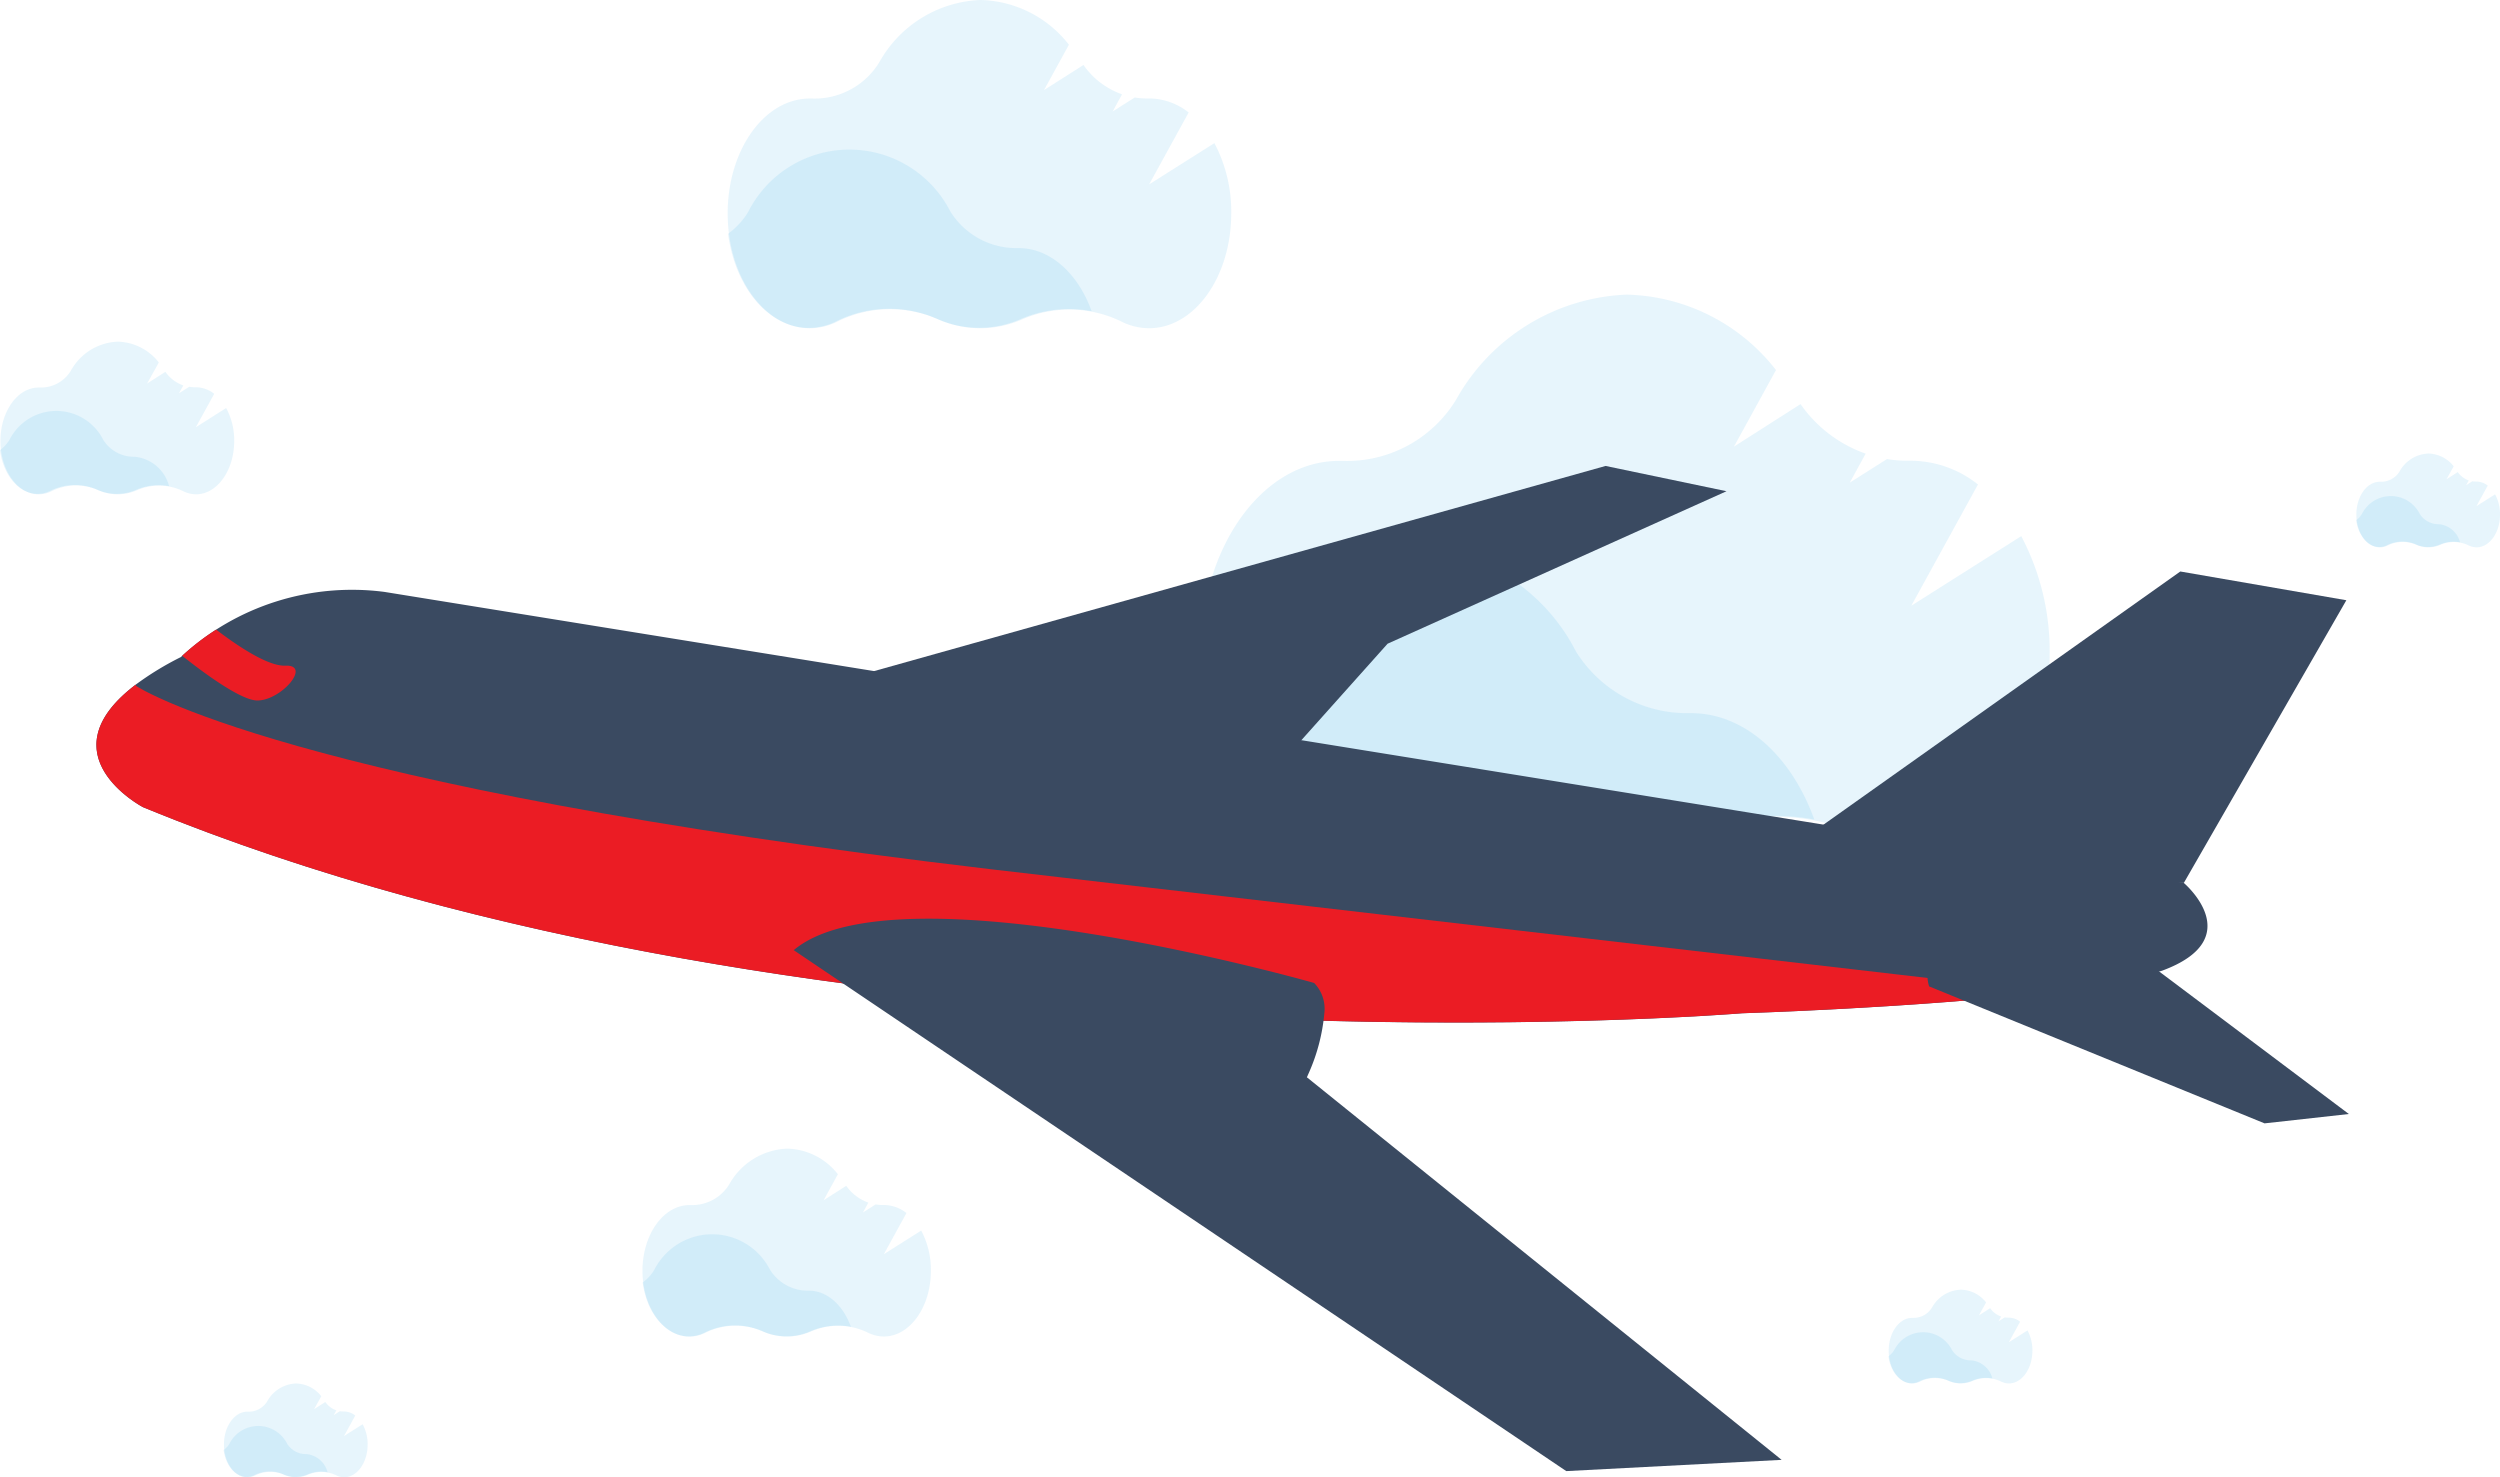 <svg xmlns="http://www.w3.org/2000/svg" width="200" height="118.184" viewBox="0 0 200 118.184"><path data-name="Path 1346" d="M161.704 42.889l-8.8 5.57 5.333-9.7a8.687 8.687 0 00-5.312-1.9h-.141a9.656 9.656 0 01-1.824-.136l-2.98 1.89 1.273-2.321a10.633 10.633 0 01-5.209-3.964l-5.327 3.4 3.362-6.124a15.584 15.584 0 00-11.938-6.034 16.362 16.362 0 00-13.669 8.433 10.231 10.231 0 01-9.059 4.869h-.3c-6.121 0-11.081 6.922-11.081 15.5s4.96 15.5 11.081 15.5a8.277 8.277 0 003.856-.969 16.007 16.007 0 0113.413-.262 13.992 13.992 0 0011.4.028 16.005 16.005 0 0113.287.255 8.328 8.328 0 003.822.945c6.121 0 11.081-6.922 11.081-15.5a19.694 19.694 0 00-2.275-9.483z" fill="#0c9add" opacity=".1"/><path data-name="Path 1347" d="M145.145 65.564a16.414 16.414 0 00-9.5 1.029 13.949 13.949 0 01-11.4 0 15.973 15.973 0 00-13.413.262 8.342 8.342 0 01-3.862.969c-5.435 0-9.959-5.48-10.9-12.7a10.33 10.33 0 002.709-2.929 15.291 15.291 0 0127.279-.108 10.472 10.472 0 009.059 4.965h.141c4.315-.017 8.064 3.449 9.887 8.512z" fill="#0c9add" opacity=".1"/><path data-name="Path 1348" d="M172.97 77.655a46.018 46.018 0 01-8.992 1.719c-10.381 1.246-24.607 1.688-24.607 1.688S66.243 87.127 11.434 64.57c0 0-7.971-4.179-.576-9.8a24.083 24.083 0 013.617-2.207l.09-.09a20.113 20.113 0 0116.186-5.121L174.7 70.63s5.258 4.444-1.73 7.025z" fill="#3a4a61"/><path data-name="Path 1349" d="M144.289 67.1l30.135-21.381 13.284 2.3-13 22.611s-30.073.24-30.419-3.53z" fill="#3a4a61"/><path data-name="Path 1350" d="M68.421 54.11l60.025-16.834 9.675 2.022-27.114 12.199-8.473 9.481z" fill="#3a4a61"/><path data-name="Path 1351" d="M163.975 79.371c-10.381 1.246-24.606 1.688-24.606 1.688S66.241 87.125 11.432 64.571c0 0-7.971-4.179-.576-9.8l.025.1s11.825 7.989 68.331 14.662z" fill="#eb1c24"/><path data-name="Path 1352" d="M154.328 78.912l26.836 10.957 6.744-.748-16.058-12.064s-19.416-4.139-17.522 1.855z" fill="#3a4a61"/><path data-name="Path 1353" d="M20.613 56.04c-1.28.021-4.214-2.127-6.038-3.577a19.182 19.182 0 012.716-2.094c1.47 1.124 4.087 2.954 5.543 2.884 2.101-.081-.293 2.753-2.221 2.787z" fill="#eb1c24"/><path data-name="Path 1354" d="M142.53 116.788l-17.23.9-48.443-32.663-8.992-6.065-4.367-2.947c8.2-6.92 41.631 2.624 41.631 2.624a2.95 2.95 0 01.817 2.43 15.007 15.007 0 01-1.265 4.821c-.081.192-.131.294-.131.294z" fill="#3a4a61"/><path data-name="Path 1355" d="M73.696 98.446l-2.989 1.892 1.81-3.294a2.954 2.954 0 00-1.8-.644h-.048a3.308 3.308 0 01-.619-.046l-1.012.642.432-.788a3.611 3.611 0 01-1.771-1.343l-1.809 1.154 1.141-2.079a5.291 5.291 0 00-4.054-2.049 5.554 5.554 0 00-4.64 2.861 3.474 3.474 0 01-3.076 1.653h-.1c-2.078 0-3.763 2.35-3.763 5.262s1.684 5.262 3.763 5.262a2.81 2.81 0 001.309-.329 5.436 5.436 0 014.554-.089 4.751 4.751 0 003.872 0 5.433 5.433 0 014.512.087 2.828 2.828 0 001.3.321c2.078 0 3.763-2.35 3.763-5.262a6.678 6.678 0 00-.775-3.211z" fill="#0c9add" opacity=".1"/><path data-name="Path 1356" d="M68.073 106.145a5.578 5.578 0 00-3.224.349 4.738 4.738 0 01-3.87 0 5.421 5.421 0 00-4.554.089 2.833 2.833 0 01-1.311.329c-1.845 0-3.381-1.861-3.7-4.313a3.513 3.513 0 00.92-.994 5.192 5.192 0 019.262-.037 3.557 3.557 0 003.066 1.686h.048c1.471-.005 2.744 1.173 3.363 2.891z" fill="#0c9add" opacity=".1"/><path data-name="Path 1357" d="M18.092 32.643l-2.424 1.536 1.469-2.672a2.376 2.376 0 00-1.463-.525h-.038a3.018 3.018 0 01-.5-.038l-.82.519.351-.625a2.93 2.93 0 01-1.435-1.092l-1.464.938.938-1.686a4.286 4.286 0 00-3.288-1.664 4.472 4.472 0 00-3.752 2.328 2.815 2.815 0 01-2.497 1.342h-.082c-1.686 0-3.052 1.914-3.052 4.272s1.366 4.269 3.052 4.269a2.285 2.285 0 001.064-.261 4.4 4.4 0 013.7-.072 3.849 3.849 0 003.127 0 4.4 4.4 0 013.657.072 2.334 2.334 0 001.05.26c1.686 0 3.052-1.91 3.052-4.269a5.439 5.439 0 00-.645-2.632z" fill="#0c9add" opacity=".1"/><path data-name="Path 1358" d="M13.528 38.895a4.487 4.487 0 00-2.619.284 3.891 3.891 0 01-1.564.332 3.831 3.831 0 01-1.58-.341 4.413 4.413 0 00-3.7.075 2.273 2.273 0 01-1.061.266c-1.5 0-2.747-1.511-3.006-3.5a2.953 2.953 0 00.75-.806 4.2 4.2 0 017.507-.029 2.881 2.881 0 002.494 1.366h.04a3.154 3.154 0 012.739 2.353z" fill="#0c9add" opacity=".1"/><path data-name="Path 1359" d="M162.198 106.435l-1.49.944.9-1.642a1.465 1.465 0 00-.9-.323h-.023a1.814 1.814 0 01-.307-.024l-.5.319.216-.384a1.8 1.8 0 01-.882-.67l-.9.576.576-1.036a2.634 2.634 0 00-2.022-1.022 2.75 2.75 0 00-2.306 1.431 1.729 1.729 0 01-1.538.825h-.05c-1.036 0-1.876 1.176-1.876 2.626s.84 2.624 1.876 2.624a1.416 1.416 0 00.654-.164 2.706 2.706 0 012.273-.044 2.367 2.367 0 001.922 0 2.707 2.707 0 012.248.044 1.433 1.433 0 00.646.159c1.036 0 1.876-1.174 1.876-2.624a3.346 3.346 0 00-.39-1.613z" fill="#0c9add" opacity=".1"/><path data-name="Path 1360" d="M159.392 110.28a2.759 2.759 0 00-1.609.175 2.4 2.4 0 01-.962.2 2.356 2.356 0 01-.971-.209 2.71 2.71 0 00-2.273.046 1.411 1.411 0 01-.652.164c-.92 0-1.688-.929-1.848-2.151a1.809 1.809 0 00.462-.5 2.585 2.585 0 014.614-.017 1.771 1.771 0 001.533.84h.025a1.936 1.936 0 011.681 1.452z" fill="#0c9add" opacity=".1"/><path data-name="Path 1361" d="M29.011 113.94l-1.49.944.9-1.642a1.464 1.464 0 00-.9-.323H27.5a1.814 1.814 0 01-.307-.024l-.5.319.216-.384a1.8 1.8 0 01-.882-.67l-.9.576.576-1.036a2.634 2.634 0 00-2.022-1.022 2.75 2.75 0 00-2.306 1.431 1.731 1.731 0 01-1.533.825h-.05c-1.036 0-1.876 1.176-1.876 2.626s.84 2.624 1.876 2.624a1.416 1.416 0 00.654-.163 2.706 2.706 0 012.273-.044 2.367 2.367 0 001.922 0 2.707 2.707 0 012.248.044 1.433 1.433 0 00.646.159c1.036 0 1.876-1.174 1.876-2.624a3.338 3.338 0 00-.4-1.616z" fill="#0c9add" opacity=".1"/><path data-name="Path 1362" d="M26.206 117.78a2.759 2.759 0 00-1.609.175 2.4 2.4 0 01-.962.2 2.356 2.356 0 01-.971-.209 2.71 2.71 0 00-2.273.046 1.408 1.408 0 01-.652.164c-.92 0-1.688-.929-1.848-2.151a1.79 1.79 0 00.461-.5 2.585 2.585 0 014.614-.017 1.771 1.771 0 001.533.84h.025a1.935 1.935 0 011.682 1.452z" fill="#0c9add" opacity=".1"/><path data-name="Path 1363" d="M97.15 11.452l-5.219 3.3 3.162-5.753a5.153 5.153 0 00-3.149-1.124h-.081a5.719 5.719 0 01-1.084-.076L89.012 8.92l.751-1.376a6.307 6.307 0 01-3.085-2.345L83.52 7.208l1.993-3.631a9.239 9.239 0 00-7.079-3.578 9.7 9.7 0 00-8.1 5 6.065 6.065 0 01-5.371 2.884h-.179c-3.63 0-6.57 4.1-6.57 9.188s2.941 9.188 6.57 9.188a4.914 4.914 0 002.286-.574 9.494 9.494 0 017.952-.155 8.3 8.3 0 006.761.016 9.491 9.491 0 017.878.151 4.944 4.944 0 002.267.56c3.63 0 6.57-4.1 6.57-9.188a11.68 11.68 0 00-1.349-5.622z" fill="#0c9add" opacity=".1"/><path data-name="Path 1364" d="M87.332 24.895a9.741 9.741 0 00-5.629.61 8.268 8.268 0 01-6.758 0 9.467 9.467 0 00-7.952.155 4.939 4.939 0 01-2.289.574c-3.222 0-5.9-3.25-6.461-7.531a6.122 6.122 0 001.605-1.736 9.066 9.066 0 0116.173-.064 6.208 6.208 0 005.371 2.944h.084c2.552-.01 4.775 2.046 5.856 5.048z" fill="#0c9add" opacity=".1"/><path data-name="Path 1365" d="M199.607 39.547l-1.49.944.9-1.642a1.464 1.464 0 00-.9-.323h-.023a1.814 1.814 0 01-.307-.024l-.5.319.216-.384a1.807 1.807 0 01-.883-.671l-.9.576.576-1.036a2.634 2.634 0 00-2.022-1.022 2.747 2.747 0 00-2.307 1.431 1.731 1.731 0 01-1.533.825h-.05c-1.036 0-1.876 1.176-1.876 2.626s.84 2.624 1.876 2.624a1.412 1.412 0 00.653-.163 2.706 2.706 0 012.273-.044 2.367 2.367 0 001.922 0 2.707 2.707 0 012.248.044 1.433 1.433 0 00.646.159c1.036 0 1.876-1.174 1.876-2.624a3.354 3.354 0 00-.395-1.615z" fill="#0c9add" opacity=".1"/><path data-name="Path 1366" d="M196.802 43.388a2.759 2.759 0 00-1.609.175 2.4 2.4 0 01-.962.2 2.347 2.347 0 01-.962-.209 2.709 2.709 0 00-2.273.046 1.408 1.408 0 01-.652.163c-.92 0-1.688-.929-1.848-2.151a1.79 1.79 0 00.461-.5 2.585 2.585 0 014.614-.017 1.771 1.771 0 001.533.84h.025a1.935 1.935 0 011.673 1.453z" fill="#0c9add" opacity=".1"/></svg>